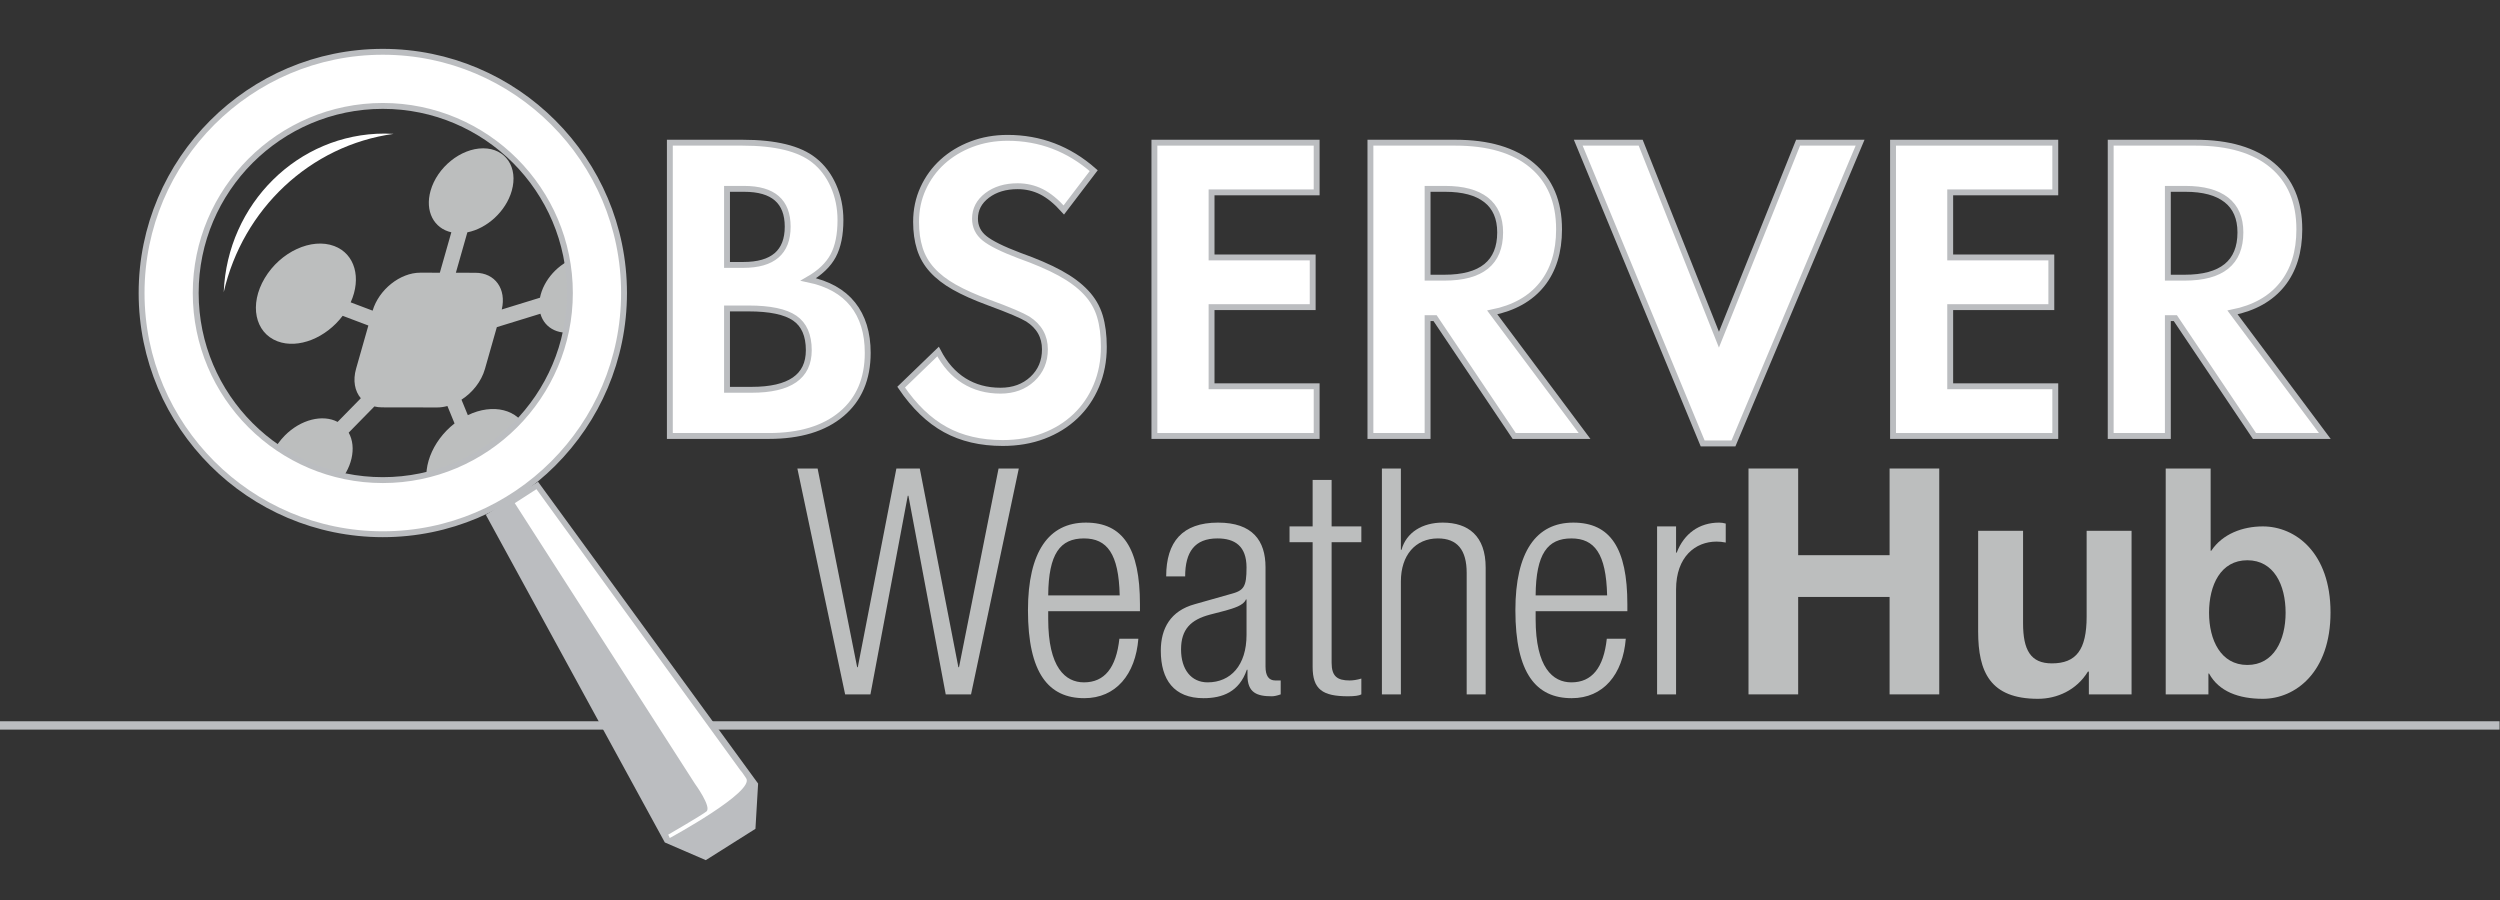 <?xml version="1.0" encoding="UTF-8" standalone="no"?>
<!DOCTYPE svg PUBLIC "-//W3C//DTD SVG 1.1//EN" "http://www.w3.org/Graphics/SVG/1.1/DTD/svg11.dtd">
<svg width="100%" height="100%" viewBox="0 0 1772 638" version="1.1" xmlns="http://www.w3.org/2000/svg" xmlns:xlink="http://www.w3.org/1999/xlink" xml:space="preserve" style="fill-rule:evenodd;clip-rule:evenodd;stroke-miterlimit:10;">
    <rect x="0" y="0" width="1772" height="638" fill="#333333" stroke="none"/>
    <g id="BSERVER" transform="matrix(4.167,0,0,4.167,0,0)">
        <path d="M0,123.395L425.167,123.395" style="fill:none;stroke:rgb(187,189,192);stroke-width:1.42px;"/>
        <path d="M98.104,43.796C94.98,44.758 92.429,47.65 91.849,50.641L85.349,52.644C86.173,49.173 84.224,46.404 80.863,46.399L77.542,46.393L79.498,39.519C82.845,38.863 86.054,35.953 87.048,32.456C88.183,28.471 86.01,25.236 82.199,25.23C78.385,25.223 74.376,28.448 73.242,32.432C72.248,35.929 73.8,38.847 76.771,39.514L74.816,46.388L71.494,46.383C68.058,46.377 64.447,49.26 63.382,52.84L59.649,51.43C61.508,47.317 60.397,43.189 56.863,41.854C52.993,40.392 47.695,42.834 45.03,47.309C42.363,51.784 43.34,56.597 47.21,58.059C50.743,59.394 55.46,57.468 58.286,53.719L62.658,55.371L60.567,62.723C59.994,64.736 60.353,66.536 61.375,67.742L57.428,71.767C54.9,70.433 51.146,71.333 48.409,74.121C45.252,77.341 44.652,81.854 47.07,84.201C49.487,86.548 54.007,85.84 57.165,82.621C59.901,79.832 60.713,76.075 59.31,73.594L63.682,69.137C64.085,69.235 64.518,69.291 64.976,69.292L74.346,69.308C74.932,69.309 75.522,69.22 76.104,69.064L77.319,72.026C73.446,75.035 71.536,79.982 73.025,83.612C74.65,87.573 79.699,88.459 84.301,85.591C88.905,82.724 91.319,77.188 89.694,73.228C88.205,69.597 83.84,68.56 79.578,70.619L78.498,67.987C80.355,66.793 81.879,64.9 82.488,62.76L84.51,55.647L91.922,53.363C92.647,55.953 95.31,57.237 98.434,56.275C102.046,55.162 104.903,51.465 104.812,48.02C104.721,44.574 101.718,42.683 98.104,43.796" style="fill:rgb(188,190,190);fill-rule:nonzero;"/>
        <path d="M66.97,22.769C66.456,22.74 65.94,22.721 65.42,22.721C50.675,22.721 38.656,34.696 38.056,49.697C41.293,35.573 52.757,24.72 66.97,22.769" style="fill:white;fill-rule:nonzero;"/>
        <path d="M135.631,79.693L139.075,79.693L145.8,113.485L145.909,113.485L152.473,79.693L156.454,79.693L163.019,113.485L163.128,113.485L169.853,79.693L173.297,79.693L165.172,118.112L160.867,118.112L154.518,84.321L154.41,84.321L148.061,118.112L143.756,118.112L135.631,79.693Z" style="fill:rgb(188,190,190);fill-rule:nonzero;"/>
        <path d="M190.459,101.271C190.297,94.168 188.306,91.585 184.379,91.585C180.343,91.585 178.353,94.168 178.299,101.271L190.459,101.271ZM193.634,108.643C193.149,114.723 189.813,118.759 184.433,118.759C178.406,118.759 174.855,114.561 174.855,103.8C174.855,93.845 178.406,88.895 184.702,88.895C190.997,88.895 193.903,93.253 193.903,102.777L193.903,103.961L178.299,103.961L178.299,105.307C178.299,113.539 181.204,116.068 184.379,116.068C187.876,116.068 189.867,113.593 190.405,108.643L193.634,108.643Z" style="fill:rgb(188,190,190);fill-rule:nonzero;"/>
        <path d="M212.033,101.97L211.925,101.97C211.549,102.993 209.773,103.477 208.481,103.854L205.791,104.553C202.563,105.414 200.895,107.029 200.895,110.472C200.895,113.862 202.616,116.068 205.415,116.068C209.342,116.068 212.033,113.162 212.033,107.997L212.033,101.97ZM198.366,98.042C198.366,92.177 201.11,88.895 207.19,88.895C213.055,88.895 215.262,91.962 215.262,96.482L215.262,113.378C215.262,114.938 215.8,115.745 216.929,115.745L217.844,115.745L217.844,118.113C217.252,118.328 216.714,118.436 216.338,118.436C213.809,118.436 212.194,117.844 212.194,114.884L212.194,113.916L212.087,113.916C210.795,117.682 207.943,118.759 204.715,118.759C199.711,118.759 197.451,115.638 197.451,110.687C197.451,106.867 199.119,103.907 203.208,102.778L209.288,101.055C211.602,100.464 212.033,99.819 212.033,96.536C212.033,92.877 210.042,91.585 207.082,91.585C203.208,91.585 201.594,93.899 201.594,98.042L198.366,98.042Z" style="fill:rgb(188,190,190);fill-rule:nonzero;"/>
        <path d="M223.277,92.231L219.348,92.231L219.348,89.541L223.277,89.541L223.277,81.631L226.505,81.631L226.505,89.541L231.563,89.541L231.563,92.231L226.505,92.231L226.505,112.732C226.505,115.046 227.473,115.745 229.572,115.745C230.164,115.745 230.863,115.638 231.563,115.422L231.563,118.113C231.186,118.328 230.433,118.436 229.303,118.436C224.945,118.436 223.277,117.252 223.277,113.431L223.277,92.231Z" style="fill:rgb(188,190,190);fill-rule:nonzero;"/>
        <path d="M235.06,79.693L238.288,79.693L238.288,93.522L238.395,93.522C239.203,90.563 241.947,88.894 245.391,88.894C249.749,88.894 252.709,91.154 252.709,96.535L252.709,118.112L249.48,118.112L249.48,97.45C249.48,93.522 247.866,91.585 244.584,91.585C240.764,91.585 238.288,94.437 238.288,98.903L238.288,118.112L235.06,118.112L235.06,79.693Z" style="fill:rgb(188,190,190);fill-rule:nonzero;"/>
        <path d="M273.369,101.271C273.208,94.168 271.217,91.585 267.289,91.585C263.253,91.585 261.263,94.168 261.209,101.271L273.369,101.271ZM276.544,108.643C276.058,114.723 272.723,118.759 267.343,118.759C261.316,118.759 257.765,114.561 257.765,103.8C257.765,93.845 261.316,88.895 267.611,88.895C273.907,88.895 276.812,93.253 276.812,102.777L276.812,103.961L261.209,103.961L261.209,105.307C261.209,113.539 264.114,116.068 267.289,116.068C270.786,116.068 272.777,113.593 273.315,108.643L276.544,108.643Z" style="fill:rgb(188,190,190);fill-rule:nonzero;"/>
        <path d="M281.868,89.541L285.097,89.541L285.097,94.007L285.204,94.007C286.441,90.778 289.024,88.895 292.415,88.895C292.791,88.895 293.167,88.949 293.545,89.057L293.545,92.285C293.007,92.177 292.469,92.124 291.983,92.124C288.379,92.124 285.097,94.707 285.097,100.249L285.097,118.113L281.868,118.113L281.868,89.541Z" style="fill:rgb(188,190,190);fill-rule:nonzero;"/>
        <path d="M297.417,79.693L305.865,79.693L305.865,94.437L321.416,94.437L321.416,79.693L329.863,79.693L329.863,118.112L321.416,118.112L321.416,101.54L305.865,101.54L305.865,118.112L297.417,118.112L297.417,79.693Z" style="fill:rgb(188,190,190);fill-rule:nonzero;"/>
        <path d="M362.576,118.113L355.312,118.113L355.312,114.238L355.15,114.238C353.213,117.413 349.878,118.866 346.649,118.866C338.523,118.866 336.479,114.292 336.479,107.405L336.479,90.294L344.12,90.294L344.12,106.006C344.12,110.579 345.411,112.84 349.016,112.84C353.159,112.84 354.934,110.526 354.934,104.876L354.934,90.294L362.576,90.294L362.576,118.113Z" style="fill:rgb(188,190,190);fill-rule:nonzero;"/>
        <path d="M382.267,95.298C377.747,95.298 375.756,99.495 375.756,104.23C375.756,108.858 377.747,113.109 382.267,113.109C386.787,113.109 388.778,108.858 388.778,104.23C388.778,99.495 386.787,95.298 382.267,95.298M368.384,79.694L376.026,79.694L376.026,93.684L376.133,93.684C378.017,90.832 381.46,89.541 384.904,89.541C390.446,89.541 396.418,94.007 396.418,104.176C396.418,114.346 390.446,118.866 384.904,118.866C380.814,118.866 377.425,117.629 375.756,114.561L375.648,114.561L375.648,118.113L368.384,118.113L368.384,79.694Z" style="fill:rgb(188,190,190);fill-rule:nonzero;"/>
        <path d="M127.852,66.304L123.664,66.304L123.664,52.468L127.329,52.468C130.968,52.468 133.585,53.016 135.182,54.113C136.777,55.21 137.575,57.03 137.575,59.573C137.575,64.06 134.333,66.304 127.852,66.304ZM123.664,32.124L126.581,32.124C131.517,32.124 133.985,34.268 133.985,38.556C133.985,42.894 131.467,45.063 126.431,45.063L123.664,45.063L123.664,32.124ZM137.5,47.531C139.494,46.385 140.903,45.038 141.726,43.492C142.549,41.947 142.96,39.928 142.96,37.434C142.96,35.34 142.56,33.395 141.764,31.6C140.965,29.805 139.868,28.36 138.473,27.262C135.979,25.269 131.915,24.271 126.281,24.271L113.941,24.271L113.941,74.158L130.769,74.158C136.054,74.158 140.18,72.911 143.147,70.418C146.113,67.925 147.598,64.46 147.598,60.022C147.598,56.632 146.748,53.877 145.054,51.757C143.358,49.638 140.84,48.23 137.5,47.531Z" style="fill:white;fill-rule:nonzero;stroke:rgb(187,189,192);stroke-width:1px;"/>
        <path d="M184.731,49.744C183.609,48.55 182.138,47.454 180.318,46.459C178.498,45.463 176.192,44.468 173.4,43.472C170.508,42.377 168.526,41.394 167.454,40.522C166.381,39.652 165.846,38.544 165.846,37.2C165.846,35.607 166.531,34.287 167.903,33.243C169.273,32.198 171.006,31.675 173.101,31.675C174.546,31.675 175.893,31.987 177.14,32.61C178.385,33.234 179.657,34.268 180.954,35.713L186.04,29.032C181.801,25.309 176.916,23.447 171.38,23.447C169.186,23.447 167.142,23.809 165.247,24.532C163.352,25.255 161.707,26.252 160.311,27.523C158.915,28.795 157.817,30.304 157.02,32.048C156.222,33.795 155.823,35.689 155.823,37.733C155.823,39.429 156.035,40.949 156.46,42.295C156.882,43.641 157.581,44.851 158.554,45.923C159.525,46.995 160.785,47.968 162.33,48.84C163.876,49.713 165.795,50.573 168.089,51.42C169.984,52.119 171.455,52.692 172.502,53.14C173.549,53.589 174.322,53.963 174.821,54.262C176.766,55.509 177.738,57.229 177.738,59.423C177.738,61.468 177.027,63.151 175.606,64.472C174.185,65.793 172.377,66.453 170.184,66.453C167.839,66.453 165.771,65.892 163.976,64.77C162.181,63.649 160.71,61.992 159.563,59.797L153.281,65.855C155.524,69.146 158.03,71.552 160.797,73.072C163.564,74.593 166.818,75.354 170.558,75.354C173.101,75.354 175.419,74.955 177.514,74.159C179.608,73.363 181.415,72.244 182.936,70.799C184.456,69.356 185.64,67.627 186.489,65.611C187.336,63.595 187.76,61.391 187.76,59.002C187.76,57.011 187.536,55.269 187.087,53.776C186.638,52.283 185.853,50.938 184.731,49.744" style="fill:white;fill-rule:nonzero;"/>
        <path d="M184.731,49.744C183.609,48.55 182.138,47.454 180.318,46.459C178.498,45.463 176.192,44.468 173.4,43.472C170.508,42.377 168.526,41.394 167.454,40.522C166.381,39.652 165.846,38.544 165.846,37.2C165.846,35.607 166.531,34.287 167.903,33.243C169.273,32.198 171.006,31.675 173.101,31.675C174.546,31.675 175.893,31.987 177.14,32.61C178.385,33.234 179.657,34.268 180.954,35.713L186.04,29.032C181.801,25.309 176.916,23.447 171.38,23.447C169.186,23.447 167.142,23.809 165.247,24.532C163.352,25.255 161.707,26.252 160.311,27.523C158.915,28.795 157.817,30.304 157.02,32.048C156.222,33.795 155.823,35.689 155.823,37.733C155.823,39.429 156.035,40.949 156.46,42.295C156.882,43.641 157.581,44.851 158.554,45.923C159.525,46.995 160.785,47.968 162.33,48.84C163.876,49.713 165.795,50.573 168.089,51.42C169.984,52.119 171.455,52.692 172.502,53.14C173.549,53.589 174.322,53.963 174.821,54.262C176.766,55.509 177.738,57.229 177.738,59.423C177.738,61.468 177.027,63.151 175.606,64.472C174.185,65.793 172.377,66.453 170.184,66.453C167.839,66.453 165.771,65.892 163.976,64.77C162.181,63.649 160.71,61.992 159.563,59.797L153.281,65.855C155.524,69.146 158.03,71.552 160.797,73.072C163.564,74.593 166.818,75.354 170.558,75.354C173.101,75.354 175.419,74.955 177.514,74.159C179.608,73.363 181.415,72.244 182.936,70.799C184.456,69.356 185.64,67.627 186.489,65.611C187.336,63.595 187.76,61.391 187.76,59.002C187.76,57.011 187.536,55.269 187.087,53.776C186.638,52.283 185.853,50.938 184.731,49.744Z" style="fill:none;stroke:rgb(187,189,192);stroke-width:1px;"/>
        <path d="M196.362,74.157L223.961,74.157L223.961,65.705L206.085,65.705L206.085,52.243L223.286,52.243L223.286,43.791L206.085,43.791L206.085,32.722L223.961,32.722L223.961,24.27L196.362,24.27L196.362,74.157Z" style="fill:white;fill-rule:nonzero;stroke:rgb(187,189,192);stroke-width:1px;"/>
        <path d="M292.389,57.777L279.076,24.27L268.456,24.27L289.621,75.428L294.858,75.428L316.399,24.27L305.852,24.27L292.389,57.777Z" style="fill:white;fill-rule:nonzero;stroke:rgb(187,189,192);stroke-width:1px;"/>
        <path d="M322.002,74.157L349.601,74.157L349.601,65.705L331.726,65.705L331.726,52.243L348.928,52.243L348.928,43.791L331.726,43.791L331.726,32.722L349.601,32.722L349.601,24.27L322.002,24.27L322.002,74.157Z" style="fill:white;fill-rule:nonzero;stroke:rgb(187,189,192);stroke-width:1px;"/>
        <path d="M371.591,47.232L368.749,47.232L368.749,32.124L371.74,32.124C374.78,32.124 377.1,32.748 378.695,33.994C380.291,35.241 381.089,37.086 381.089,39.528C381.089,44.665 377.922,47.232 371.591,47.232ZM379.743,53.141C383.433,52.393 386.25,50.811 388.195,48.391C390.139,45.974 391.112,42.845 391.112,39.005C391.112,34.318 389.578,30.691 386.512,28.123C383.445,25.555 379.094,24.271 373.461,24.271L359.025,24.271L359.025,74.158L368.749,74.158L368.749,54.113L370.02,54.113L383.483,74.158L395.45,74.158L379.743,53.141Z" style="fill:white;fill-rule:nonzero;stroke:rgb(187,189,192);stroke-width:1px;"/>
        <path d="M245.673,47.232L242.831,47.232L242.831,32.124L245.822,32.124C248.863,32.124 251.181,32.748 252.778,33.994C254.373,35.241 255.172,37.086 255.172,39.528C255.172,44.665 252.005,47.232 245.673,47.232M262.277,48.391C264.22,45.974 265.193,42.845 265.193,39.005C265.193,34.318 263.661,30.691 260.593,28.123C257.527,25.555 253.176,24.271 247.543,24.271L233.107,24.271L233.107,74.158L242.831,74.158L242.831,54.113L244.102,54.113L257.565,74.158L269.532,74.158L253.825,53.141C257.514,52.393 260.332,50.811 262.277,48.391" style="fill:white;fill-rule:nonzero;"/>
        <path d="M245.673,47.232L242.831,47.232L242.831,32.124L245.822,32.124C248.863,32.124 251.181,32.748 252.778,33.994C254.373,35.241 255.172,37.086 255.172,39.528C255.172,44.665 252.005,47.232 245.673,47.232ZM262.277,48.391C264.22,45.974 265.193,42.845 265.193,39.005C265.193,34.318 263.661,30.691 260.593,28.123C257.527,25.555 253.176,24.271 247.543,24.271L233.107,24.271L233.107,74.158L242.831,74.158L242.831,54.113L244.102,54.113L257.565,74.158L269.532,74.158L253.825,53.141C257.514,52.393 260.332,50.811 262.277,48.391Z" style="fill:none;stroke:rgb(187,189,192);stroke-width:1px;"/>
        <path d="M65.115,81.665C47.567,81.665 33.29,67.389 33.29,49.841C33.29,32.293 47.567,18.017 65.115,18.017C82.663,18.017 96.939,32.293 96.939,49.841C96.939,67.389 82.663,81.665 65.115,81.665M65.115,8.811C42.49,8.811 24.084,27.217 24.084,49.841C24.084,72.465 42.49,90.872 65.115,90.872C87.739,90.872 106.146,72.465 106.146,49.841C106.146,27.217 87.739,8.811 65.115,8.811" style="fill:white;fill-rule:nonzero;"/>
        <path d="M65.115,81.665C47.567,81.665 33.29,67.389 33.29,49.841C33.29,32.293 47.567,18.017 65.115,18.017C82.663,18.017 96.939,32.293 96.939,49.841C96.939,67.389 82.663,81.665 65.115,81.665ZM65.115,8.811C42.49,8.811 24.084,27.217 24.084,49.841C24.084,72.465 42.49,90.872 65.115,90.872C87.739,90.872 106.146,72.465 106.146,49.841C106.146,27.217 87.739,8.811 65.115,8.811Z" style="fill:none;stroke:rgb(187,189,192);stroke-width:1px;"/>
        <path d="M91.521,81.948L128.954,133.286L128.5,140.982L120.055,146.311L113.085,143.299L82.633,87.556L91.521,81.948Z" style="fill:rgb(187,189,192);fill-rule:nonzero;"/>
        <path d="M87.56,85.583L91.25,83.207L126.249,131.451C126.249,131.451 125.371,130.095 126.919,132.376C128.468,134.657 113.925,142.545 113.925,142.545L113.666,141.971C113.666,141.971 119.206,138.769 120.159,138.033C121.111,137.297 118.202,133.306 118.202,133.306L87.56,85.583Z" style="fill:white;fill-rule:nonzero;"/>
    </g>
</svg>
